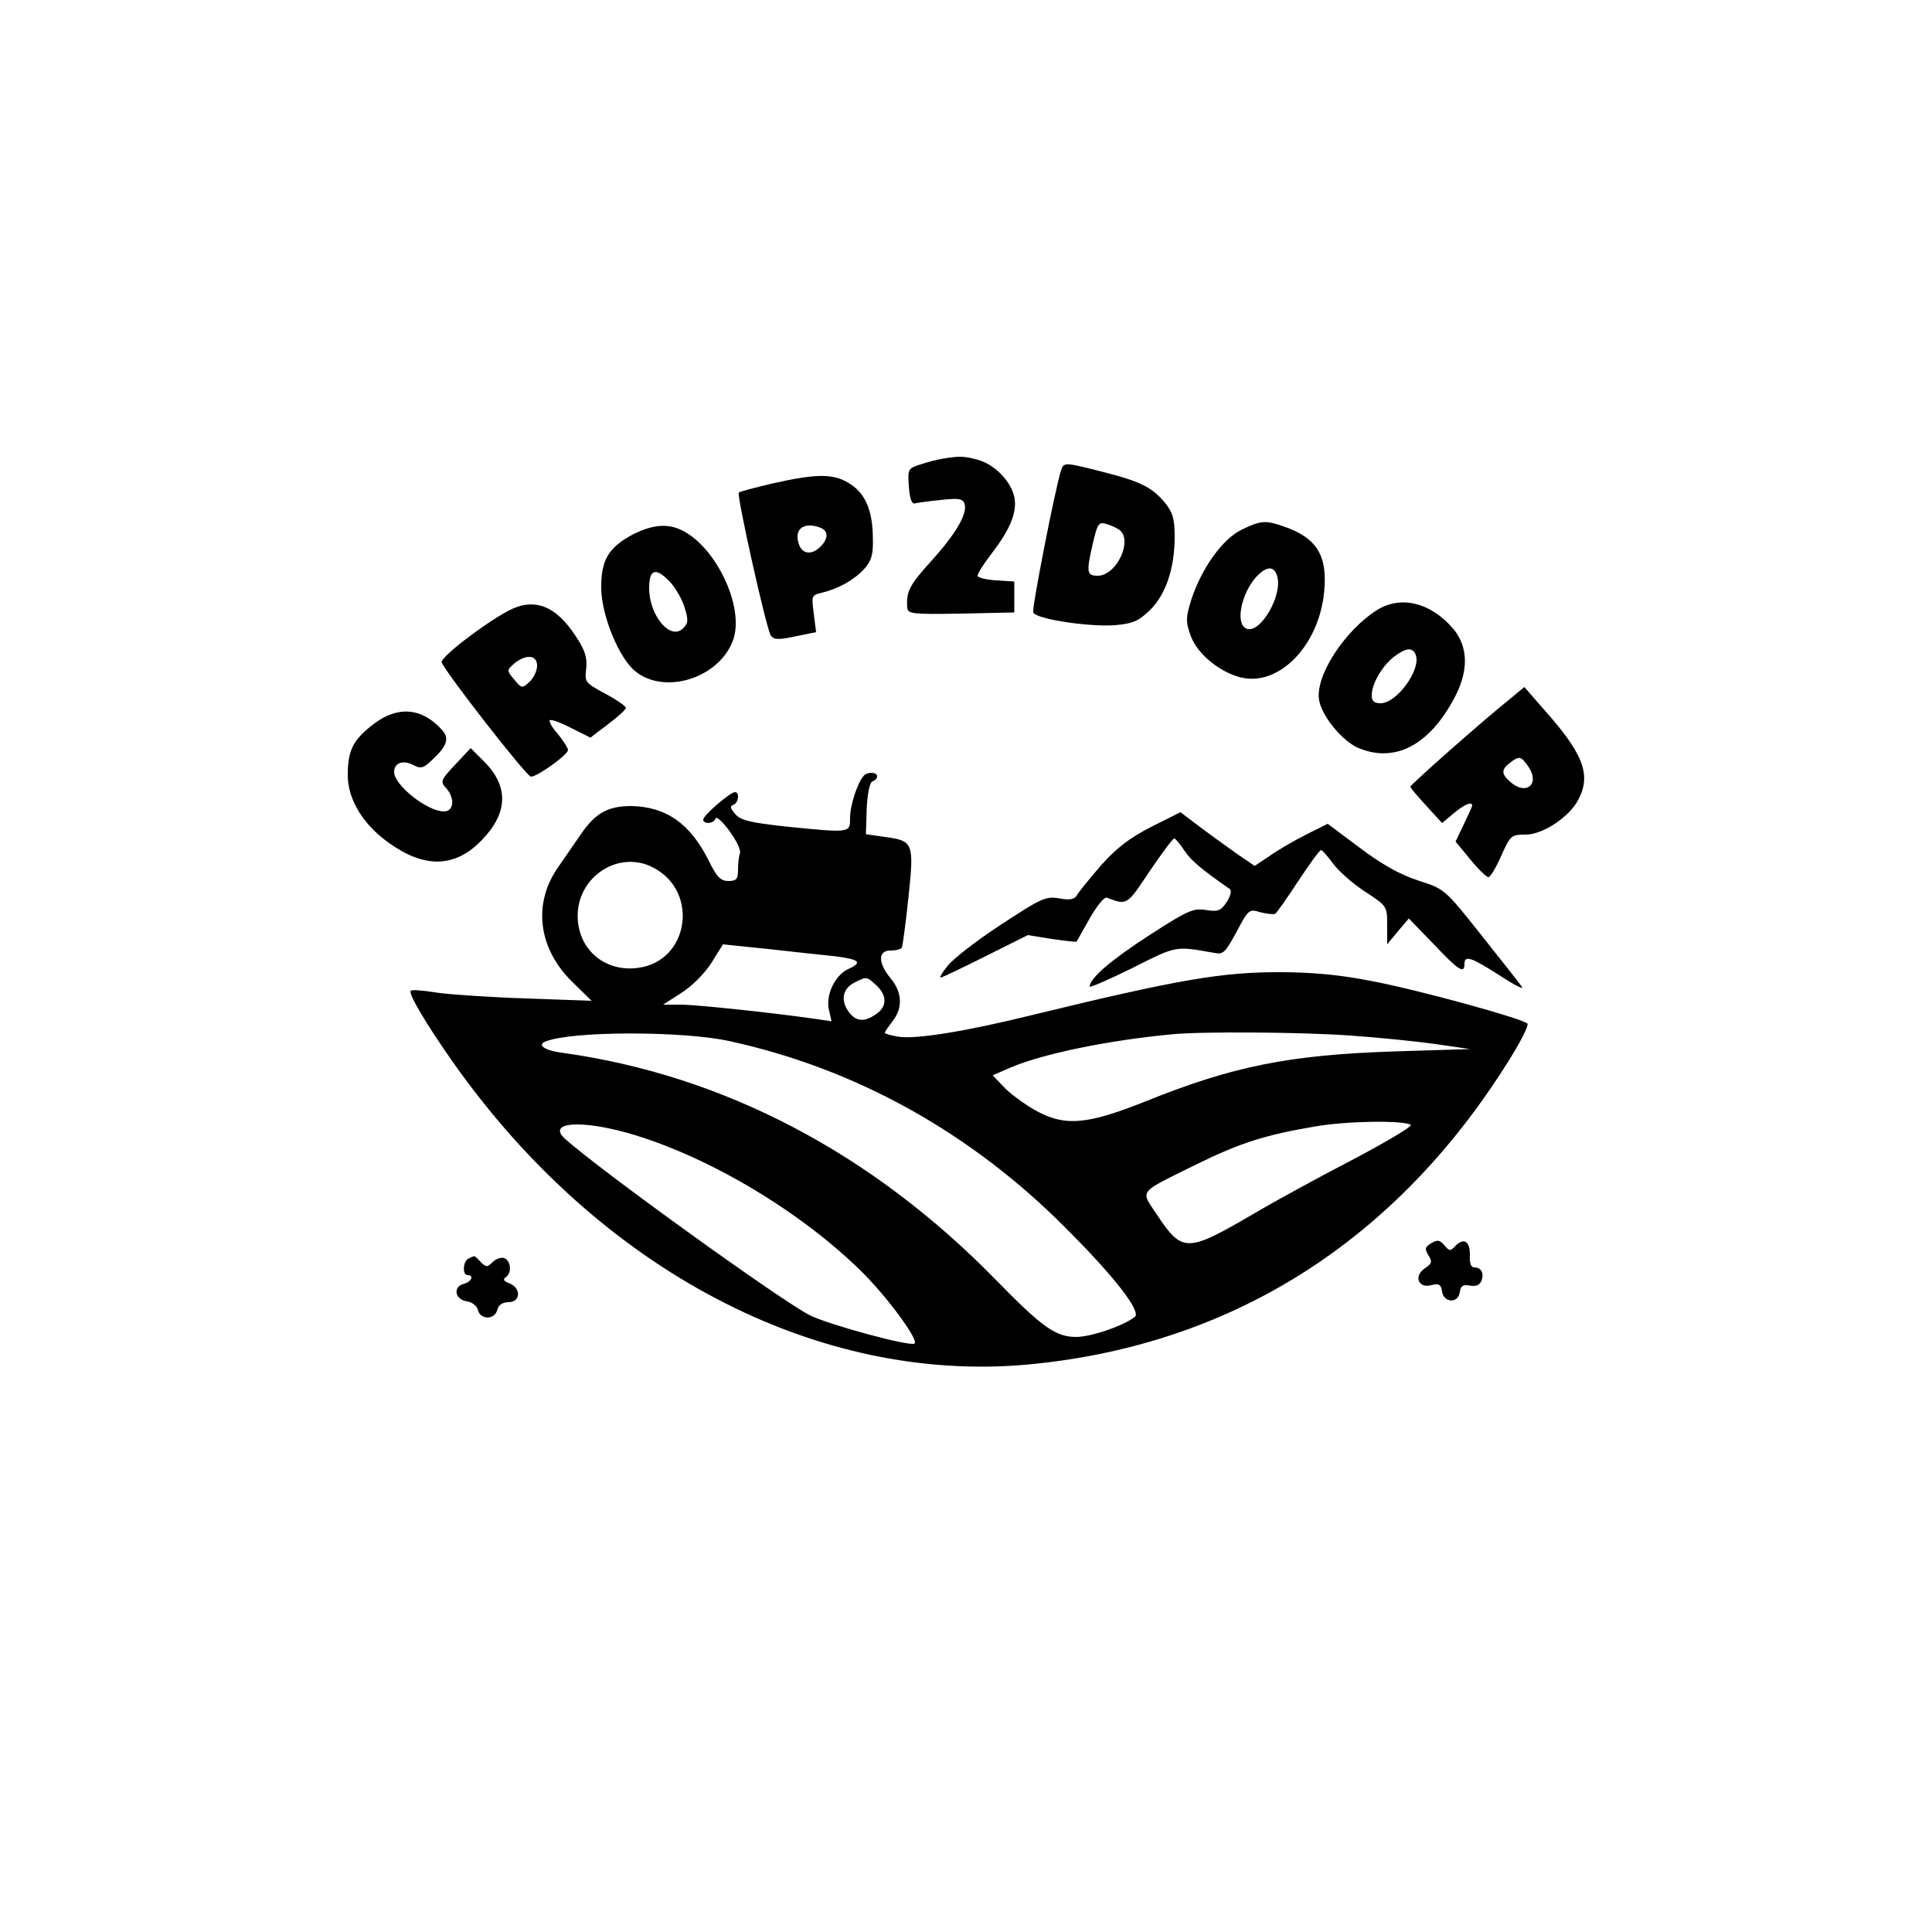 <?xml version="1.0" standalone="no"?>
<!DOCTYPE svg PUBLIC "-//W3C//DTD SVG 20010904//EN"
 "http://www.w3.org/TR/2001/REC-SVG-20010904/DTD/svg10.dtd">
<svg version="1.0" xmlns="http://www.w3.org/2000/svg"
 width="500pt" height="500pt" viewBox="0 0 500 500"
 preserveAspectRatio="xMidYMid meet">

<g transform="translate(0,500) scale(0.1,-0.1)"
fill="#000000" stroke="none">
<path d="M2440 3813 c-14 -2 -40 -9 -58 -15 -32 -10 -33 -12 -30 -56 2 -30 7
-46 15 -45 7 2 37 6 67 9 45 5 57 4 62 -9 9 -25 -21 -77 -86 -149 -57 -63 -65
-79 -62 -121 2 -16 14 -17 140 -15 l137 3 0 40 0 40 -47 3 c-27 2 -48 7 -48
12 0 6 16 31 36 57 49 64 67 108 59 147 -9 41 -51 84 -94 96 -37 10 -47 10
-91 3z"/>
<path d="M2746 3783 c-16 -51 -76 -358 -72 -368 6 -17 145 -38 211 -33 46 4
61 10 91 39 41 40 64 108 64 190 0 47 -5 63 -26 89 -34 40 -63 54 -161 79 -98
25 -100 25 -107 4z m152 -155 c34 -28 -9 -118 -57 -118 -28 0 -30 8 -14 78 13
57 16 62 36 56 12 -3 28 -11 35 -16z"/>
<path d="M2000 3749 c-46 -11 -86 -21 -88 -24 -6 -6 72 -356 83 -370 8 -11 21
-11 63 -2 l54 11 -6 48 c-6 46 -6 48 21 54 42 10 83 33 109 61 19 21 24 37 23
77 0 72 -18 117 -58 143 -42 28 -85 28 -201 2z m124 -115 c20 -8 20 -28 0 -48
-24 -25 -51 -20 -58 11 -10 36 17 53 58 37z"/>
<path d="M3213 3629 c-49 -24 -102 -98 -129 -178 -15 -48 -16 -59 -3 -95 17
-50 82 -101 139 -111 97 -16 195 90 207 225 9 93 -20 139 -106 168 -46 16 -59
15 -108 -9z m92 -119 c16 -49 -43 -151 -79 -137 -30 12 -14 91 26 135 26 27
45 28 53 2z"/>
<path d="M1640 3618 c-65 -34 -85 -67 -84 -141 1 -72 47 -182 89 -215 80 -63
223 -13 254 87 25 84 -45 232 -131 277 -38 20 -77 17 -128 -8z m95 -125 c14
-16 31 -45 37 -66 10 -32 9 -40 -4 -53 -33 -33 -88 33 -88 104 0 50 17 55 55
15z"/>
<path d="M1315 3419 c-67 -36 -176 -121 -172 -133 11 -28 220 -296 231 -296
17 0 96 57 96 69 0 5 -12 24 -26 41 -15 17 -24 33 -21 36 3 3 28 -6 55 -20
l50 -25 46 35 c25 19 46 38 46 42 0 4 -24 21 -54 37 -52 28 -53 30 -49 64 3
28 -2 47 -26 83 -52 81 -109 103 -176 67z m75 -142 c0 -13 -9 -32 -20 -42 -19
-17 -20 -17 -39 6 -20 24 -20 24 0 42 31 25 59 22 59 -6z"/>
<path d="M3565 3422 c-85 -53 -163 -173 -151 -235 8 -42 61 -106 102 -123 94
-39 183 7 248 130 38 71 36 134 -5 181 -58 66 -133 84 -194 47z m99 -117 c14
-38 -49 -125 -91 -125 -17 0 -23 6 -23 20 0 30 26 75 56 99 32 25 50 27 58 6z"/>
<path d="M3910 3193 c-75 -60 -260 -224 -260 -229 0 -3 19 -25 41 -49 l41 -45
30 25 c27 23 48 32 48 20 0 -2 -10 -24 -22 -49 l-21 -44 38 -46 c20 -25 42
-46 47 -46 5 0 20 25 33 55 24 53 26 55 63 55 45 0 114 46 137 91 34 65 12
120 -93 237 l-47 54 -35 -29z m46 -178 c30 -45 -7 -75 -48 -38 -23 20 -23 32
0 49 24 19 29 17 48 -11z"/>
<path d="M968 3127 c-54 -41 -68 -68 -68 -133 0 -65 42 -132 113 -180 90 -62
167 -58 234 12 68 70 70 139 6 203 l-35 35 -40 -43 c-37 -39 -39 -44 -24 -60
24 -26 21 -61 -5 -61 -43 0 -129 68 -129 102 0 24 23 32 50 18 19 -10 26 -8
47 12 41 38 47 57 26 80 -51 56 -113 62 -175 15z"/>
<path d="M2236 2993 c-16 -16 -36 -77 -36 -109 0 -40 3 -40 -167 -23 -91 10
-116 16 -130 32 -13 15 -15 21 -5 24 13 5 17 33 4 33 -12 0 -82 -60 -82 -71 0
-13 28 -11 32 3 2 6 19 -9 36 -33 18 -24 30 -50 27 -57 -3 -8 -5 -27 -5 -43 0
-24 -4 -29 -25 -29 -20 0 -30 10 -51 53 -48 96 -110 139 -200 141 -60 0 -93
-18 -130 -72 -14 -20 -40 -58 -58 -84 -68 -95 -54 -212 35 -299 l50 -49 -168
6 c-92 3 -197 10 -232 15 -35 6 -66 8 -68 5 -7 -7 39 -85 110 -186 379 -537
942 -833 1491 -781 524 50 948 318 1240 785 31 49 53 93 49 97 -13 13 -281 87
-403 110 -81 16 -152 23 -240 23 -149 0 -261 -19 -635 -110 -178 -44 -305 -64
-350 -57 -19 3 -35 8 -35 10 0 3 9 16 20 30 27 35 25 75 -5 111 -33 40 -33 72
-1 72 14 0 27 3 30 8 2 4 10 62 17 129 15 142 13 147 -61 157 l-49 7 2 66 c2
41 8 68 15 71 7 2 12 8 12 13 0 11 -24 12 -34 2z m-546 -238 c121 -62 93 -244
-40 -260 -86 -11 -155 49 -155 135 0 102 107 171 195 125z m473 -230 c62 -8
70 -16 32 -33 -34 -16 -58 -66 -50 -104 l7 -31 -48 7 c-106 15 -301 36 -343
36 l-45 0 47 30 c28 18 60 50 78 78 l30 48 117 -12 c64 -7 143 -16 175 -19z
m105 -75 c28 -26 28 -55 0 -74 -32 -23 -55 -20 -74 9 -19 29 -12 58 19 73 30
15 30 15 55 -8z m-382 -144 c328 -71 627 -237 874 -486 124 -124 194 -214 177
-228 -29 -23 -113 -52 -152 -52 -53 0 -88 25 -210 150 -319 326 -702 527
-1117 585 -49 6 -70 21 -45 30 68 27 353 27 473 1z m1609 14 c72 -5 171 -15
220 -22 l90 -13 -195 -6 c-274 -9 -419 -38 -647 -130 -153 -61 -210 -65 -288
-20 -27 16 -63 42 -78 59 l-28 29 48 21 c84 35 247 69 413 85 76 8 342 6 465
-3z m156 -231 c6 -3 -61 -43 -148 -89 -87 -45 -204 -109 -260 -142 -171 -100
-183 -100 -248 -3 -44 67 -53 55 100 131 116 57 180 77 310 99 81 14 227 16
246 4z m-2020 -23 c206 -60 447 -205 604 -362 66 -67 142 -171 132 -181 -10
-9 -220 48 -271 73 -75 38 -544 376 -634 457 -47 43 41 50 169 13z"/>
<path d="M2979 2860 c-56 -29 -89 -54 -130 -100 -29 -34 -58 -69 -62 -77 -7
-11 -19 -13 -46 -8 -35 6 -47 0 -152 -69 -63 -41 -124 -89 -137 -106 -13 -16
-21 -30 -18 -30 4 0 56 25 116 55 l110 55 62 -10 c34 -5 63 -8 64 -7 1 1 16
28 34 60 18 32 38 56 44 54 53 -20 52 -21 111 68 32 47 60 85 64 85 3 0 15
-14 26 -31 17 -26 46 -50 118 -100 5 -4 1 -19 -8 -33 -16 -24 -23 -26 -54 -21
-33 5 -47 -1 -146 -65 -99 -64 -154 -111 -155 -133 0 -4 50 18 111 48 115 58
110 57 211 39 24 -5 29 1 58 54 31 59 33 60 62 51 17 -4 34 -6 38 -4 4 2 31
41 60 85 29 44 55 80 59 80 3 0 17 -16 31 -35 14 -19 51 -52 82 -72 58 -38 58
-38 58 -88 l0 -49 28 34 28 33 64 -66 c65 -69 80 -78 80 -52 0 24 17 18 92
-30 38 -25 64 -38 56 -28 -7 10 -55 71 -106 135 -93 117 -93 117 -161 139 -47
15 -95 42 -152 85 l-83 62 -56 -28 c-30 -15 -73 -40 -94 -55 l-39 -26 -51 35
c-28 20 -71 51 -96 70 l-45 34 -76 -38z"/>
<path d="M3700 1780 c-12 -8 -13 -13 -3 -29 10 -16 9 -21 -9 -33 -30 -20 -18
-53 16 -44 20 5 25 2 28 -16 4 -30 42 -32 46 -2 2 16 8 20 26 17 15 -3 25 1
30 12 7 20 0 35 -19 35 -8 0 -12 11 -11 31 1 36 -15 47 -37 25 -13 -14 -16
-14 -27 -1 -14 17 -20 18 -40 5z"/>
<path d="M1213 1743 c-15 -6 -17 -43 -3 -43 18 0 10 -18 -11 -23 -28 -8 -21
-41 10 -45 13 -2 26 -12 28 -23 7 -25 43 -25 50 1 3 13 14 20 29 20 32 0 33
37 2 49 -14 5 -17 10 -10 15 17 10 15 43 -3 50 -8 3 -21 -2 -30 -10 -13 -14
-17 -14 -31 0 -8 9 -16 16 -17 15 -1 0 -8 -3 -14 -6z"/>
</g>
</svg>
